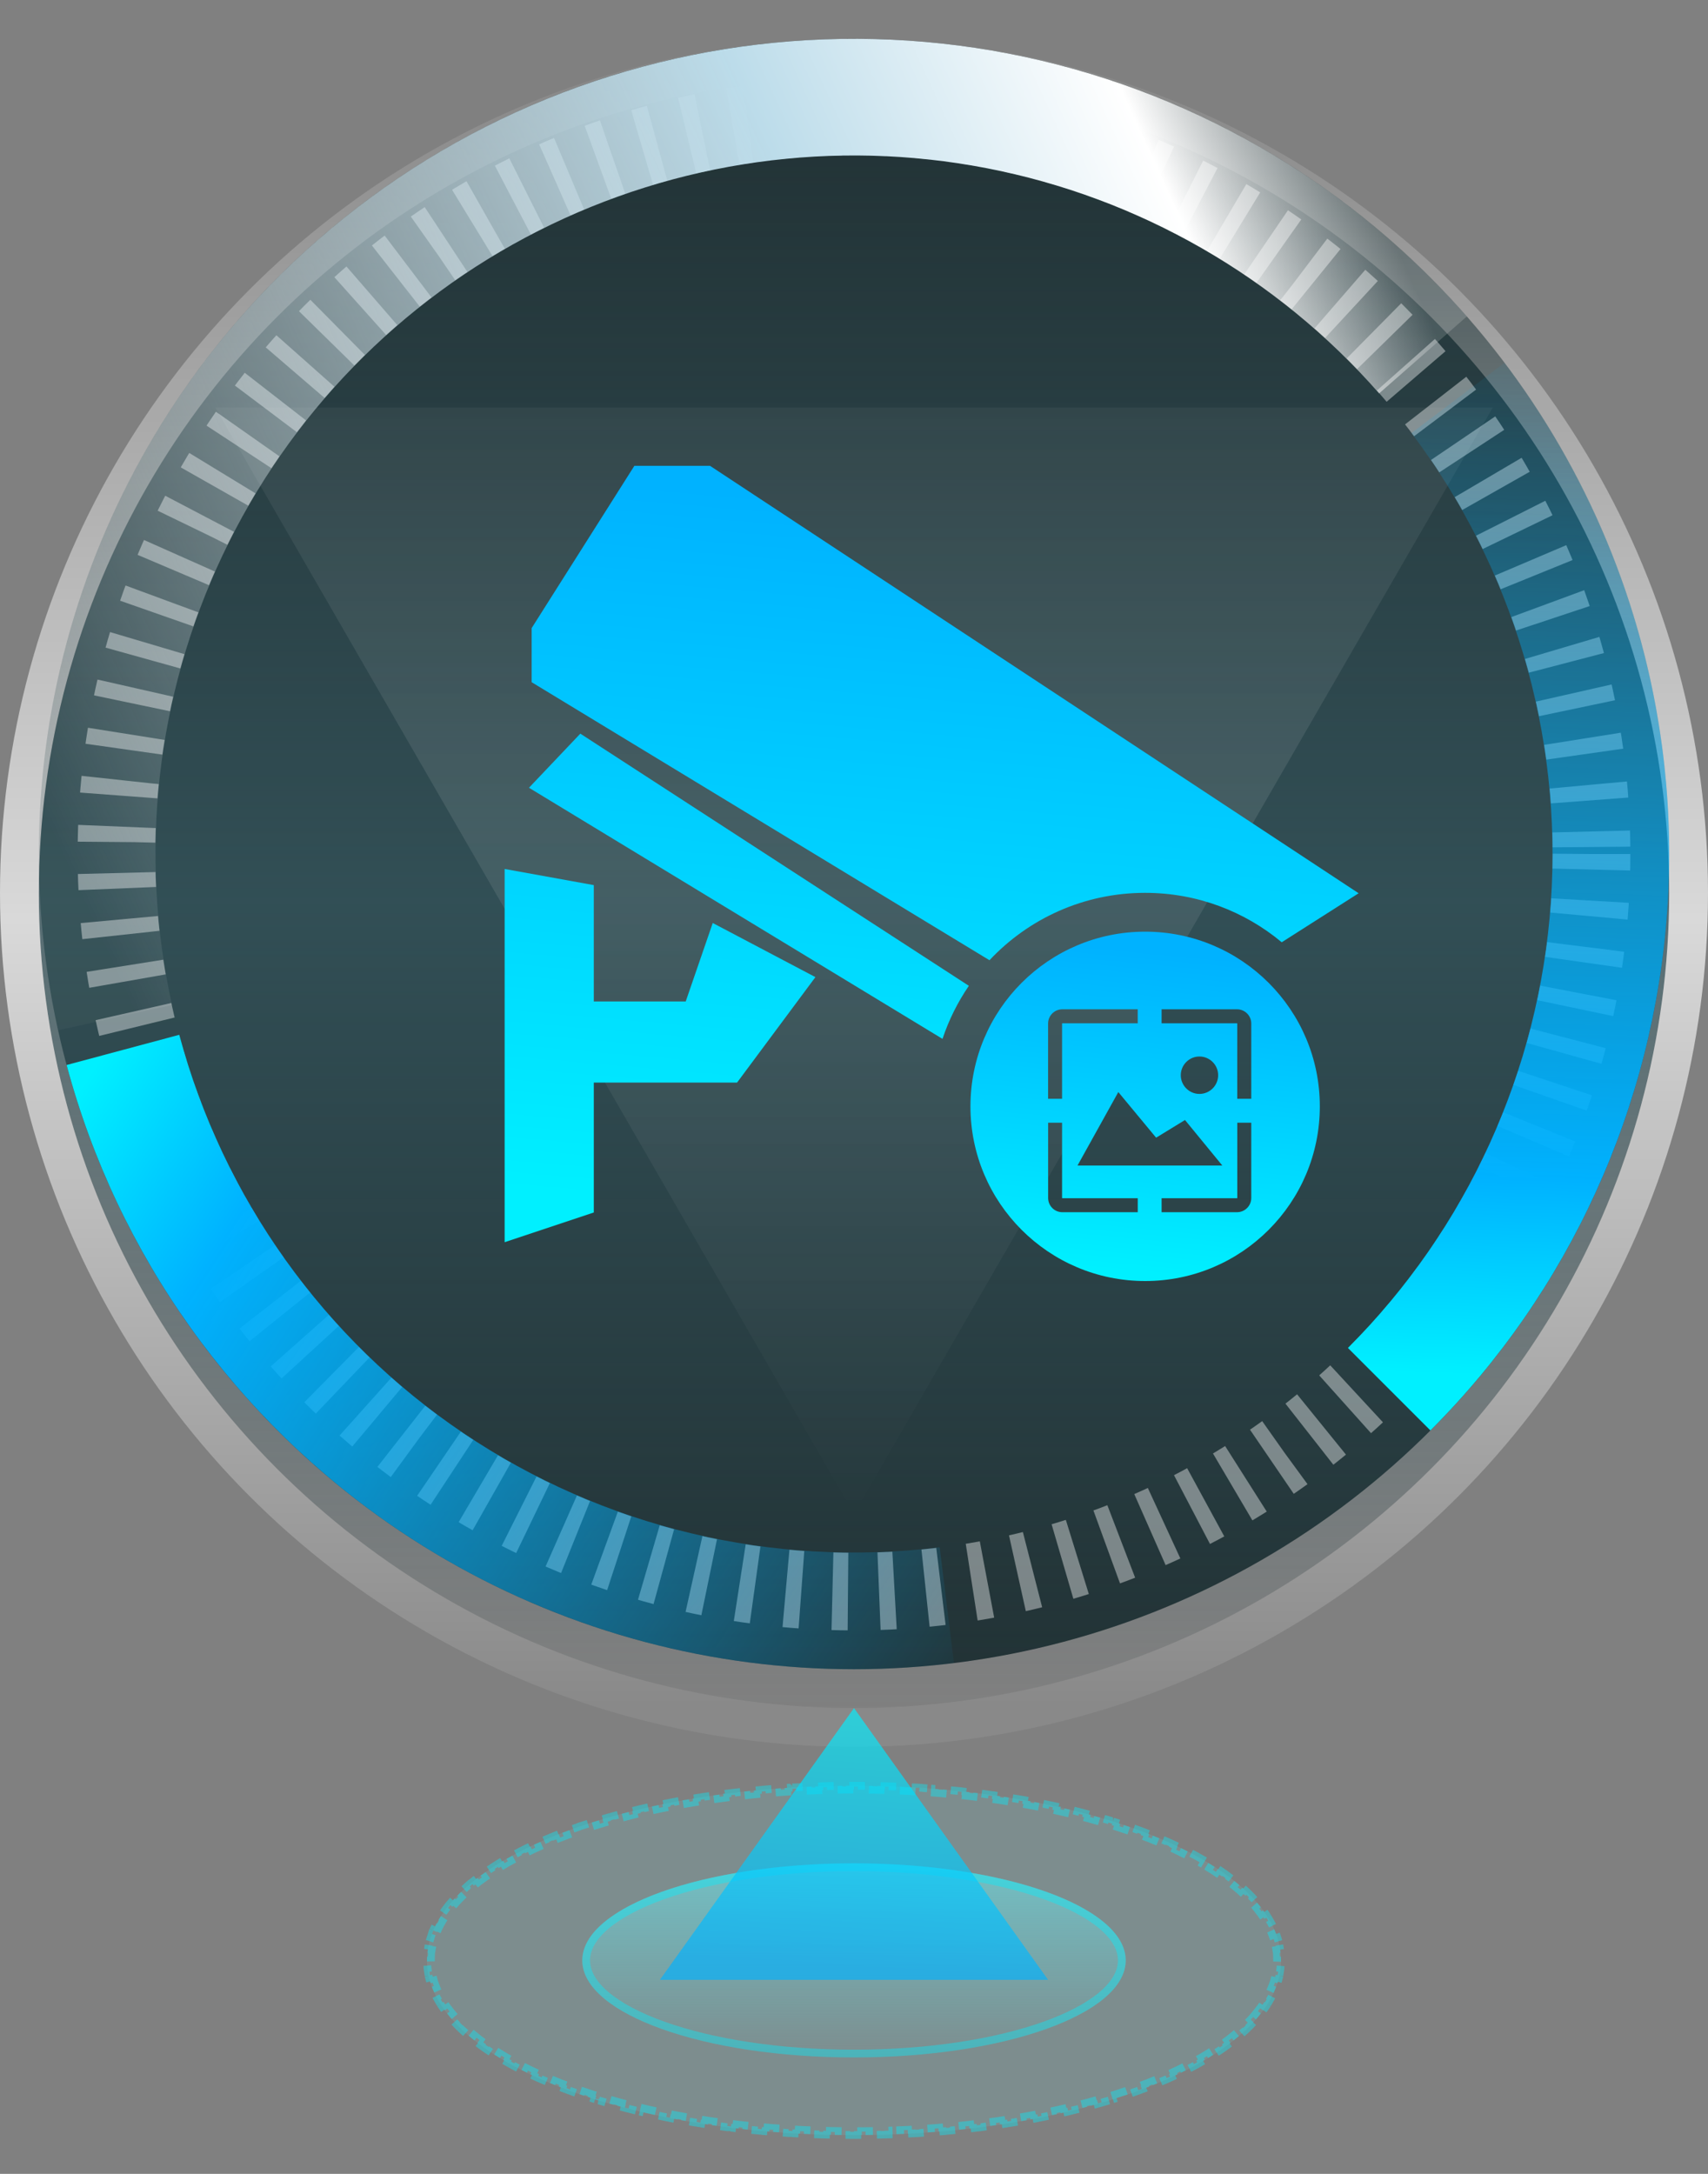 <svg width="44" height="56" viewBox="0 0 44 56" fill="none" xmlns="http://www.w3.org/2000/svg">
<rect x="0" y="0" width="44" height="56" fill="#808080" stroke="none"/>
<circle cx="22" cy="22" r="21" fill="#17282C" fill-opacity="0.9"/>
<circle cx="22" cy="23" r="21" fill="url(#paint0_linear_4008_23568)" fill-opacity="0.6"/>
<circle cx="22" cy="23" r="21.5" stroke="url(#paint1_linear_4008_23568)" stroke-opacity="0.7"/>
<circle cx="22" cy="22" r="19" stroke="white" stroke-opacity="0.4" stroke-width="2" stroke-dasharray="0.4 0.8"/>
<path d="M22 39L5.546 10.5L38.455 10.5L22 39Z" fill="url(#paint2_linear_4008_23568)" fill-opacity="0.1"/>
<path d="M36.849 36.849C40.432 33.267 42.599 28.509 42.95 23.455C43.3 18.4 41.812 13.389 38.759 9.345L36.361 11.156C38.977 14.621 40.252 18.915 39.952 23.247C39.651 27.578 37.794 31.654 34.724 34.724L36.849 36.849Z" fill="url(#paint3_linear_4008_23568)"/>
<path d="M1.716 27.435C3.027 32.329 6.063 36.583 10.264 39.414C14.465 42.245 19.547 43.463 24.575 42.842L24.207 39.859C19.898 40.391 15.543 39.348 11.943 36.922C8.343 34.496 5.742 30.851 4.618 26.657L1.716 27.435Z" fill="url(#paint4_linear_4008_23568)"/>
<path d="M37.787 8.152C34.713 4.648 30.561 2.266 25.984 1.381C21.407 0.497 16.667 1.161 12.508 3.267C8.35 5.374 5.011 8.805 3.018 13.018C1.024 17.232 0.489 21.989 1.497 26.54L4.431 25.89C3.567 21.99 4.026 17.914 5.734 14.303C7.443 10.693 10.304 7.753 13.867 5.948C17.43 4.143 21.492 3.574 25.414 4.332C29.336 5.09 32.894 7.131 35.528 10.134L37.787 8.152Z" fill="url(#paint5_linear_4008_23568)"/>
<path fill-rule="evenodd" clip-rule="evenodd" d="M15.297 25.798H17.665L18.361 23.777L21.006 25.171L18.987 27.888H15.297V31.234L13 32V22.385L15.297 22.801V25.798ZM25.49 24.736C26.493 23.667 27.919 23 29.5 23C30.838 23 32.065 23.478 33.019 24.273L35 23.011L18.291 12H16.342L13.696 16.18V17.574L25.49 24.736ZM24.959 25.395L14.95 18.899L13.627 20.293L24.28 26.762C24.443 26.272 24.673 25.813 24.959 25.395Z" fill="url(#paint6_linear_4008_23568)"/>
<path fill-rule="evenodd" clip-rule="evenodd" d="M29.5 33C31.985 33 34 30.985 34 28.5C34 26.015 31.985 24 29.5 24C27.015 24 25 26.015 25 28.5C25 30.985 27.015 33 29.5 33ZM29.924 30.867V31.227H31.867C32.069 31.227 32.234 31.063 32.234 30.861V28.921H31.874V30.861C31.874 30.864 31.871 30.867 31.867 30.867H29.924ZM27.001 30.861C27.001 31.063 27.165 31.227 27.366 31.227H29.31V30.867H27.366C27.363 30.867 27.36 30.864 27.36 30.861V28.921H27.001V30.861ZM28.809 28.132L27.758 30.024H31.488L30.527 28.852L29.783 29.307L28.809 28.132ZM31.873 26.366V28.306H32.234V26.366C32.234 26.164 32.069 26 31.867 26H29.924V26.36H31.867C31.87 26.36 31.873 26.363 31.873 26.366ZM27 26.366V28.306H27.36V26.366C27.36 26.362 27.363 26.36 27.366 26.36H29.309V26H27.366C27.164 26 27 26.164 27 26.366ZM30.418 27.698C30.418 27.963 30.634 28.18 30.899 28.18C31.165 28.18 31.381 27.963 31.381 27.698C31.381 27.433 31.165 27.216 30.899 27.216C30.634 27.216 30.418 27.433 30.418 27.698Z" fill="url(#paint7_linear_4008_23568)"/>
<ellipse cx="22" cy="50.501" rx="11" ry="4.5" fill="#6BDFE6" fill-opacity="0.14"/>
<path d="M32.874 49.82C32.897 49.883 32.917 49.946 32.934 50.009L32.839 50.035C32.855 50.096 32.868 50.157 32.878 50.219L32.973 50.204C32.983 50.269 32.99 50.335 32.993 50.401L32.898 50.407C32.899 50.438 32.9 50.469 32.9 50.501C32.9 50.532 32.899 50.563 32.898 50.594L32.993 50.599C32.99 50.665 32.983 50.731 32.973 50.796L32.878 50.782C32.868 50.843 32.855 50.905 32.839 50.966L32.934 50.991C32.917 51.054 32.897 51.117 32.874 51.18L32.781 51.146C32.76 51.204 32.734 51.263 32.707 51.321L32.796 51.363C32.768 51.422 32.736 51.479 32.702 51.538L32.619 51.489C32.588 51.543 32.554 51.597 32.518 51.651L32.597 51.706C32.56 51.76 32.523 51.815 32.481 51.868L32.403 51.807C32.365 51.857 32.323 51.907 32.28 51.956L32.355 52.02C32.312 52.069 32.267 52.117 32.22 52.165L32.149 52.097C32.105 52.143 32.059 52.188 32.011 52.233L32.078 52.304C32.03 52.349 31.981 52.394 31.93 52.438L31.865 52.363C31.817 52.404 31.767 52.445 31.716 52.486L31.776 52.561C31.725 52.602 31.672 52.643 31.617 52.683L31.561 52.604C31.509 52.642 31.455 52.68 31.4 52.717L31.455 52.798C31.402 52.835 31.347 52.871 31.291 52.907L31.238 52.826C31.184 52.861 31.127 52.896 31.07 52.93L31.122 53.015C31.067 53.049 31.009 53.08 30.951 53.113L30.903 53.029C30.847 53.061 30.789 53.093 30.73 53.124L30.777 53.211C30.72 53.242 30.661 53.273 30.602 53.303L30.558 53.216C30.5 53.246 30.441 53.275 30.381 53.304L30.424 53.392C30.365 53.421 30.306 53.449 30.245 53.477L30.204 53.388C30.145 53.416 30.085 53.443 30.024 53.469L30.064 53.559C30.003 53.586 29.942 53.611 29.881 53.637L29.844 53.547C29.784 53.573 29.723 53.597 29.661 53.622L29.697 53.713C29.636 53.738 29.575 53.762 29.513 53.786L29.477 53.694C29.417 53.717 29.355 53.74 29.293 53.763L29.326 53.856C29.265 53.879 29.202 53.9 29.14 53.922L29.107 53.83C29.046 53.851 28.983 53.872 28.92 53.893L28.951 53.988C28.889 54.008 28.826 54.027 28.763 54.047L28.733 53.955C28.671 53.975 28.607 53.994 28.543 54.013L28.572 54.109C28.51 54.128 28.446 54.145 28.383 54.164L28.355 54.07C28.293 54.088 28.229 54.107 28.165 54.124L28.19 54.219C28.127 54.237 28.064 54.254 28 54.271L27.975 54.176C27.911 54.193 27.847 54.21 27.783 54.226L27.807 54.322C27.743 54.338 27.679 54.354 27.614 54.37L27.592 54.274C27.528 54.289 27.464 54.304 27.399 54.319L27.421 54.416C27.357 54.43 27.293 54.446 27.227 54.46L27.206 54.363C27.142 54.377 27.078 54.391 27.014 54.405L27.033 54.501C26.968 54.514 26.903 54.528 26.838 54.541L26.819 54.445C26.755 54.458 26.691 54.471 26.626 54.483L26.644 54.58C26.579 54.592 26.514 54.604 26.448 54.616L26.432 54.519C26.367 54.531 26.301 54.542 26.235 54.553L26.252 54.651C26.187 54.662 26.122 54.672 26.057 54.682L26.042 54.585C25.977 54.596 25.911 54.607 25.846 54.617L25.859 54.714C25.794 54.724 25.729 54.733 25.663 54.743L25.65 54.646C25.585 54.655 25.52 54.664 25.454 54.673L25.467 54.77C25.401 54.779 25.336 54.79 25.27 54.798L25.257 54.699C25.192 54.707 25.127 54.715 25.061 54.723L25.073 54.821C25.007 54.829 24.941 54.836 24.875 54.843L24.865 54.746C24.8 54.753 24.734 54.76 24.668 54.767L24.677 54.865C24.612 54.871 24.546 54.877 24.48 54.883L24.472 54.786C24.406 54.792 24.34 54.798 24.274 54.804L24.281 54.902C24.216 54.907 24.15 54.912 24.084 54.917L24.077 54.82C24.012 54.825 23.946 54.83 23.88 54.834L23.886 54.932C23.82 54.937 23.754 54.944 23.688 54.948L23.682 54.848C23.616 54.852 23.55 54.856 23.484 54.86L23.489 54.958C23.423 54.961 23.357 54.965 23.291 54.968L23.287 54.87C23.221 54.873 23.155 54.876 23.089 54.878L23.092 54.978C23.026 54.981 22.96 54.982 22.894 54.984L22.892 54.886C22.826 54.888 22.76 54.89 22.693 54.892L22.695 54.99C22.629 54.991 22.563 54.993 22.496 54.995L22.495 54.896C22.43 54.897 22.364 54.898 22.298 54.899V54.997C22.232 54.997 22.166 54.998 22.1 54.998V54.9C22.067 54.9 22.033 54.901 22 54.901C21.967 54.901 21.933 54.9 21.9 54.9V54.998C21.834 54.998 21.767 54.997 21.701 54.997L21.702 54.899C21.636 54.898 21.57 54.897 21.505 54.896L21.503 54.995C21.436 54.993 21.37 54.991 21.304 54.99L21.307 54.892C21.24 54.89 21.174 54.888 21.108 54.886L21.105 54.984C21.039 54.982 20.973 54.981 20.907 54.978L20.911 54.878C20.845 54.876 20.779 54.873 20.713 54.87L20.708 54.968C20.642 54.965 20.576 54.961 20.51 54.958L20.516 54.86C20.45 54.856 20.384 54.852 20.318 54.848L20.312 54.948H20.311C20.245 54.944 20.179 54.937 20.113 54.932L20.12 54.834C20.054 54.83 19.988 54.825 19.923 54.82L19.915 54.917C19.849 54.912 19.783 54.907 19.718 54.902L19.726 54.804C19.66 54.798 19.594 54.792 19.528 54.786L19.519 54.883C19.453 54.877 19.387 54.871 19.321 54.865L19.332 54.767C19.266 54.76 19.2 54.753 19.135 54.746L19.124 54.843C19.058 54.836 18.992 54.829 18.926 54.821L18.939 54.723C18.873 54.715 18.808 54.707 18.743 54.699L18.73 54.798H18.729C18.663 54.79 18.598 54.779 18.532 54.77L18.546 54.673C18.48 54.664 18.415 54.655 18.35 54.646L18.336 54.743C18.27 54.733 18.205 54.724 18.14 54.714L18.154 54.617C18.089 54.607 18.023 54.596 17.958 54.585L17.942 54.682C17.877 54.672 17.812 54.662 17.747 54.651L17.765 54.553C17.699 54.542 17.633 54.531 17.568 54.519L17.551 54.616C17.485 54.604 17.42 54.592 17.355 54.58L17.374 54.483C17.309 54.471 17.245 54.458 17.181 54.445L17.161 54.541C17.096 54.528 17.031 54.514 16.966 54.501L16.986 54.405C16.922 54.391 16.858 54.377 16.794 54.363L16.773 54.46H16.771C16.707 54.446 16.642 54.43 16.578 54.416L16.601 54.319C16.536 54.304 16.472 54.289 16.408 54.274L16.385 54.37C16.32 54.354 16.256 54.338 16.192 54.322L16.217 54.226C16.153 54.21 16.089 54.193 16.025 54.176L15.999 54.271C15.935 54.254 15.872 54.237 15.809 54.219L15.835 54.124C15.771 54.107 15.707 54.088 15.645 54.07L15.616 54.164C15.553 54.145 15.489 54.128 15.427 54.109H15.428L15.457 54.013C15.393 53.994 15.329 53.975 15.267 53.955L15.236 54.047C15.173 54.027 15.11 54.008 15.048 53.988L15.08 53.893C15.017 53.872 14.954 53.851 14.893 53.83L14.859 53.922C14.797 53.9 14.734 53.879 14.673 53.856L14.707 53.763C14.645 53.74 14.583 53.717 14.523 53.694L14.486 53.786C14.424 53.762 14.363 53.738 14.302 53.713L14.339 53.622C14.277 53.597 14.216 53.573 14.156 53.547L14.118 53.637C14.057 53.611 13.996 53.586 13.935 53.559L13.976 53.469C13.915 53.443 13.855 53.416 13.796 53.388L13.754 53.477C13.694 53.449 13.634 53.421 13.575 53.392L13.619 53.304C13.559 53.275 13.5 53.246 13.442 53.216L13.398 53.303C13.338 53.273 13.279 53.242 13.222 53.211L13.27 53.124C13.211 53.093 13.153 53.061 13.097 53.029L13.048 53.113C12.99 53.08 12.932 53.049 12.877 53.015L12.93 52.93C12.873 52.896 12.816 52.861 12.762 52.826L12.708 52.907C12.652 52.871 12.597 52.835 12.544 52.798L12.6 52.717C12.545 52.68 12.491 52.642 12.44 52.604L12.382 52.683C12.327 52.643 12.274 52.602 12.223 52.561L12.284 52.486C12.233 52.445 12.183 52.404 12.135 52.363L12.069 52.438C12.018 52.394 11.969 52.349 11.921 52.304L11.989 52.233C11.941 52.188 11.895 52.143 11.851 52.097L11.779 52.165C11.733 52.117 11.687 52.069 11.645 52.02L11.72 51.956C11.677 51.907 11.635 51.857 11.597 51.807L11.518 51.868C11.476 51.815 11.439 51.76 11.402 51.706L11.482 51.651C11.446 51.597 11.412 51.543 11.381 51.489L11.297 51.538C11.263 51.48 11.231 51.422 11.203 51.363L11.293 51.321C11.265 51.263 11.24 51.204 11.219 51.146L11.125 51.18C11.102 51.117 11.082 51.054 11.065 50.991L11.161 50.966C11.145 50.905 11.132 50.843 11.122 50.782L11.026 50.796C11.016 50.731 11.009 50.665 11.006 50.599L11.102 50.594C11.101 50.563 11.1 50.532 11.1 50.501C11.1 50.469 11.101 50.438 11.102 50.407L11.006 50.401C11.009 50.335 11.016 50.269 11.026 50.204L11.122 50.219C11.132 50.157 11.145 50.096 11.161 50.035L11.065 50.009L11.125 49.82L11.219 49.855C11.24 49.797 11.265 49.738 11.293 49.68L11.203 49.637C11.231 49.578 11.263 49.52 11.297 49.462L11.381 49.512C11.412 49.458 11.446 49.404 11.482 49.35L11.402 49.294C11.439 49.24 11.476 49.185 11.518 49.132L11.597 49.194C11.635 49.144 11.677 49.094 11.72 49.045L11.645 48.98C11.687 48.931 11.733 48.883 11.779 48.835L11.851 48.904C11.895 48.858 11.941 48.813 11.989 48.768L11.921 48.696C11.969 48.651 12.018 48.606 12.069 48.562L12.135 48.638C12.183 48.597 12.233 48.556 12.284 48.515L12.223 48.439C12.274 48.398 12.327 48.357 12.382 48.317L12.44 48.397C12.491 48.359 12.545 48.321 12.6 48.284L12.544 48.202C12.597 48.165 12.652 48.129 12.708 48.093L12.762 48.175C12.816 48.14 12.873 48.105 12.93 48.071L12.877 47.985C12.932 47.951 12.99 47.92 13.048 47.887L13.097 47.972C13.153 47.94 13.211 47.908 13.27 47.877L13.222 47.789C13.279 47.758 13.338 47.727 13.398 47.697L13.442 47.785C13.5 47.755 13.559 47.726 13.619 47.697L13.575 47.608C13.634 47.579 13.694 47.551 13.754 47.523L13.796 47.613C13.855 47.586 13.915 47.559 13.976 47.532L13.935 47.441C13.996 47.414 14.057 47.389 14.118 47.363L14.156 47.454C14.216 47.428 14.277 47.404 14.339 47.379L14.302 47.287C14.363 47.262 14.424 47.238 14.486 47.214L14.523 47.307C14.583 47.284 14.645 47.261 14.707 47.238L14.673 47.144C14.734 47.121 14.797 47.1 14.859 47.078L14.893 47.171C14.954 47.15 15.017 47.129 15.08 47.108L15.049 47.013L15.048 47.012C15.11 46.992 15.173 46.973 15.236 46.953L15.267 47.046C15.329 47.026 15.393 47.007 15.457 46.988L15.428 46.892L15.427 46.891C15.489 46.872 15.553 46.855 15.616 46.836L15.645 46.931C15.707 46.913 15.771 46.894 15.835 46.877L15.809 46.781C15.872 46.763 15.935 46.746 15.999 46.729L16.025 46.825C16.089 46.808 16.153 46.791 16.217 46.775L16.192 46.678C16.256 46.662 16.32 46.646 16.385 46.63L16.408 46.727C16.472 46.712 16.536 46.697 16.601 46.682L16.578 46.584C16.642 46.57 16.707 46.554 16.771 46.54L16.773 46.541L16.794 46.638C16.858 46.624 16.922 46.61 16.986 46.596L16.966 46.499C17.031 46.486 17.096 46.472 17.161 46.459L17.181 46.556C17.245 46.543 17.309 46.53 17.374 46.518L17.355 46.42C17.42 46.408 17.485 46.396 17.551 46.384L17.568 46.482C17.633 46.47 17.699 46.459 17.765 46.448L17.747 46.349C17.812 46.338 17.877 46.328 17.942 46.318L17.958 46.416C18.023 46.405 18.089 46.394 18.154 46.384L18.14 46.286C18.205 46.276 18.27 46.267 18.336 46.257L18.35 46.355C18.415 46.346 18.48 46.337 18.546 46.328L18.532 46.23C18.598 46.221 18.663 46.21 18.73 46.202L18.73 46.203L18.743 46.302C18.808 46.294 18.873 46.286 18.939 46.278L18.926 46.179C18.992 46.171 19.058 46.164 19.124 46.157L19.135 46.255C19.2 46.248 19.266 46.241 19.332 46.234L19.322 46.135C19.387 46.129 19.453 46.123 19.519 46.117L19.528 46.215C19.594 46.209 19.66 46.203 19.726 46.197L19.718 46.098C19.783 46.093 19.849 46.088 19.915 46.083L19.923 46.181C19.988 46.176 20.054 46.171 20.12 46.166L20.113 46.068C20.179 46.063 20.245 46.056 20.311 46.052L20.312 46.053L20.318 46.153C20.384 46.149 20.45 46.145 20.516 46.141L20.51 46.042C20.576 46.039 20.642 46.035 20.708 46.032L20.713 46.131C20.779 46.128 20.845 46.125 20.911 46.123L20.907 46.022C20.973 46.019 21.039 46.018 21.105 46.016L21.108 46.115C21.174 46.113 21.24 46.111 21.307 46.109L21.304 46.01C21.37 46.009 21.436 46.007 21.503 46.005L21.505 46.105C21.57 46.104 21.636 46.103 21.702 46.102L21.701 46.003C21.767 46.003 21.834 46.002 21.9 46.002V46.101C21.933 46.101 21.967 46.1 22 46.1C22.033 46.1 22.067 46.101 22.1 46.101V46.002C22.166 46.002 22.232 46.003 22.298 46.003V46.102C22.364 46.103 22.43 46.104 22.495 46.105L22.496 46.005C22.563 46.007 22.629 46.009 22.695 46.01L22.693 46.109C22.76 46.111 22.826 46.113 22.892 46.115L22.894 46.016C22.96 46.018 23.026 46.019 23.092 46.022L23.089 46.123C23.155 46.125 23.221 46.128 23.287 46.131L23.291 46.032C23.357 46.035 23.423 46.039 23.489 46.042L23.484 46.141C23.55 46.145 23.616 46.149 23.682 46.153L23.688 46.053V46.052C23.754 46.056 23.82 46.063 23.886 46.068L23.88 46.166C23.946 46.171 24.012 46.176 24.077 46.181L24.084 46.083C24.15 46.088 24.216 46.093 24.281 46.098L24.274 46.197C24.34 46.203 24.406 46.209 24.472 46.215L24.48 46.117C24.546 46.123 24.612 46.129 24.678 46.135L24.668 46.234C24.734 46.241 24.8 46.248 24.865 46.255L24.875 46.157C24.941 46.164 25.007 46.171 25.073 46.179L25.061 46.278C25.127 46.286 25.192 46.294 25.257 46.302L25.27 46.203V46.202C25.336 46.21 25.401 46.221 25.467 46.23L25.454 46.328C25.52 46.337 25.585 46.346 25.65 46.355L25.663 46.257C25.729 46.267 25.794 46.276 25.859 46.286L25.846 46.384C25.911 46.394 25.977 46.405 26.042 46.416L26.057 46.318C26.122 46.328 26.187 46.338 26.252 46.349L26.235 46.448C26.301 46.459 26.367 46.47 26.432 46.482L26.448 46.384C26.514 46.396 26.579 46.408 26.644 46.42L26.626 46.518C26.691 46.53 26.755 46.543 26.819 46.556L26.838 46.459C26.903 46.472 26.968 46.486 27.033 46.499L27.014 46.596C27.078 46.61 27.142 46.624 27.206 46.638L27.227 46.541V46.54C27.293 46.554 27.357 46.57 27.421 46.584L27.399 46.682C27.464 46.697 27.528 46.712 27.592 46.727L27.614 46.63C27.679 46.646 27.743 46.662 27.807 46.678L27.783 46.775C27.847 46.791 27.911 46.808 27.975 46.825L28 46.729C28.064 46.746 28.127 46.763 28.19 46.781L28.165 46.877C28.229 46.894 28.293 46.913 28.355 46.931L28.383 46.836C28.446 46.855 28.51 46.872 28.572 46.891V46.892L28.543 46.988C28.607 47.007 28.671 47.026 28.733 47.046L28.763 46.953C28.826 46.973 28.889 46.992 28.951 47.012V47.013L28.92 47.108C28.983 47.129 29.046 47.15 29.107 47.171L29.14 47.078C29.202 47.1 29.265 47.122 29.326 47.144L29.293 47.238C29.355 47.261 29.417 47.284 29.477 47.307L29.513 47.214C29.575 47.238 29.636 47.262 29.697 47.287L29.661 47.379C29.723 47.404 29.784 47.428 29.844 47.454L29.881 47.363C29.942 47.389 30.003 47.414 30.064 47.441L30.024 47.532C30.085 47.559 30.145 47.586 30.204 47.613L30.245 47.523C30.306 47.551 30.365 47.579 30.424 47.608L30.381 47.697C30.441 47.726 30.5 47.755 30.558 47.785L30.602 47.697C30.661 47.727 30.72 47.758 30.777 47.789L30.73 47.877C30.789 47.908 30.847 47.94 30.903 47.972L30.951 47.887C31.009 47.92 31.067 47.951 31.122 47.985L31.07 48.071C31.127 48.105 31.184 48.14 31.238 48.175L31.291 48.093C31.347 48.129 31.402 48.165 31.455 48.202L31.4 48.284C31.455 48.321 31.509 48.359 31.561 48.397L31.617 48.317C31.672 48.357 31.725 48.398 31.776 48.439L31.716 48.515C31.767 48.556 31.817 48.597 31.865 48.638L31.93 48.562C31.981 48.606 32.03 48.651 32.078 48.696L32.011 48.768C32.059 48.813 32.105 48.858 32.149 48.904L32.22 48.835C32.267 48.883 32.312 48.931 32.355 48.98L32.28 49.045C32.323 49.094 32.365 49.144 32.403 49.194L32.481 49.132C32.523 49.185 32.56 49.24 32.597 49.294L32.518 49.35C32.554 49.404 32.588 49.458 32.619 49.512L32.702 49.462C32.736 49.52 32.768 49.578 32.796 49.637L32.707 49.68C32.734 49.738 32.76 49.797 32.781 49.855L32.874 49.82Z" stroke="#00F0FF" stroke-opacity="0.39" stroke-width="0.2" stroke-dasharray="0.2 0.2"/>
<ellipse cx="22" cy="50.501" rx="7" ry="2.5" fill="url(#paint8_linear_4008_23568)" fill-opacity="0.63"/>
<path d="M22 48.1C23.925 48.1 25.663 48.379 26.916 48.827C27.543 49.051 28.044 49.316 28.386 49.604C28.728 49.893 28.9 50.196 28.9 50.501C28.9 50.805 28.728 51.108 28.386 51.397C28.044 51.685 27.543 51.95 26.916 52.174C25.663 52.622 23.925 52.901 22 52.901C20.075 52.901 18.337 52.622 17.084 52.174C16.457 51.95 15.956 51.685 15.614 51.397C15.272 51.108 15.1 50.805 15.1 50.501C15.1 50.196 15.272 49.893 15.614 49.604C15.956 49.316 16.457 49.051 17.084 48.827C18.337 48.379 20.075 48.1 22 48.1Z" stroke="#00F0FF" stroke-opacity="0.39" stroke-width="0.2"/>
<path d="M22 44.001L27 51.001L17 51.001L22 44.001Z" fill="url(#paint9_linear_4008_23568)" fill-opacity="0.66"/>
<defs>
<linearGradient id="paint0_linear_4008_23568" x1="22" y1="2" x2="22" y2="44" gradientUnits="userSpaceOnUse">
<stop stop-color="#3D636C" stop-opacity="0"/>
<stop offset="0.505" stop-color="#3D636C"/>
<stop offset="1" stop-color="#3D636C" stop-opacity="0"/>
</linearGradient>
<linearGradient id="paint1_linear_4008_23568" x1="22" y1="2" x2="22" y2="44" gradientUnits="userSpaceOnUse">
<stop stop-color="white" stop-opacity="0.1"/>
<stop offset="0.516" stop-color="white"/>
<stop offset="1" stop-color="white" stop-opacity="0.1"/>
</linearGradient>
<linearGradient id="paint2_linear_4008_23568" x1="22" y1="39" x2="22" y2="1" gradientUnits="userSpaceOnUse">
<stop stop-color="white" stop-opacity="0"/>
<stop offset="0.474" stop-color="white"/>
<stop offset="1" stop-color="white" stop-opacity="0"/>
</linearGradient>
<linearGradient id="paint3_linear_4008_23568" x1="36.318" y1="35.364" x2="37.273" y2="8.159" gradientUnits="userSpaceOnUse">
<stop stop-color="#00F0FF"/>
<stop offset="0.187" stop-color="#00B2FF"/>
<stop offset="1" stop-color="#00B2FF" stop-opacity="0"/>
</linearGradient>
<linearGradient id="paint4_linear_4008_23568" x1="2.909" y1="26.773" x2="26.296" y2="42.045" gradientUnits="userSpaceOnUse">
<stop stop-color="#00F0FF"/>
<stop offset="0.187" stop-color="#00B2FF"/>
<stop offset="1" stop-color="#00B2FF" stop-opacity="0"/>
</linearGradient>
<linearGradient id="paint5_linear_4008_23568" x1="36.795" y1="8.159" x2="2.432" y2="23.909" gradientUnits="userSpaceOnUse">
<stop stop-color="white" stop-opacity="0.16"/>
<stop offset="0.126" stop-color="white"/>
<stop offset="0.359" stop-color="#BCDCEA"/>
<stop offset="1" stop-color="white" stop-opacity="0.03"/>
</linearGradient>
<linearGradient id="paint6_linear_4008_23568" x1="29.131" y1="32.011" x2="30.711" y2="13.691" gradientUnits="userSpaceOnUse">
<stop stop-color="#00F0FF"/>
<stop offset="1" stop-color="#00B2FF"/>
</linearGradient>
<linearGradient id="paint7_linear_4008_23568" x1="31.599" y1="33.005" x2="32.38" y2="24.774" gradientUnits="userSpaceOnUse">
<stop stop-color="#00F0FF"/>
<stop offset="1" stop-color="#00B2FF"/>
</linearGradient>
<linearGradient id="paint8_linear_4008_23568" x1="22" y1="48.001" x2="22" y2="53.001" gradientUnits="userSpaceOnUse">
<stop stop-color="#6BDFE6"/>
<stop offset="1" stop-color="#6BDFE6" stop-opacity="0"/>
</linearGradient>
<linearGradient id="paint9_linear_4008_23568" x1="19.668" y1="43.997" x2="19.241" y2="50.428" gradientUnits="userSpaceOnUse">
<stop stop-color="#00F0FF"/>
<stop offset="1" stop-color="#00B2FF"/>
</linearGradient>
</defs>
</svg>

